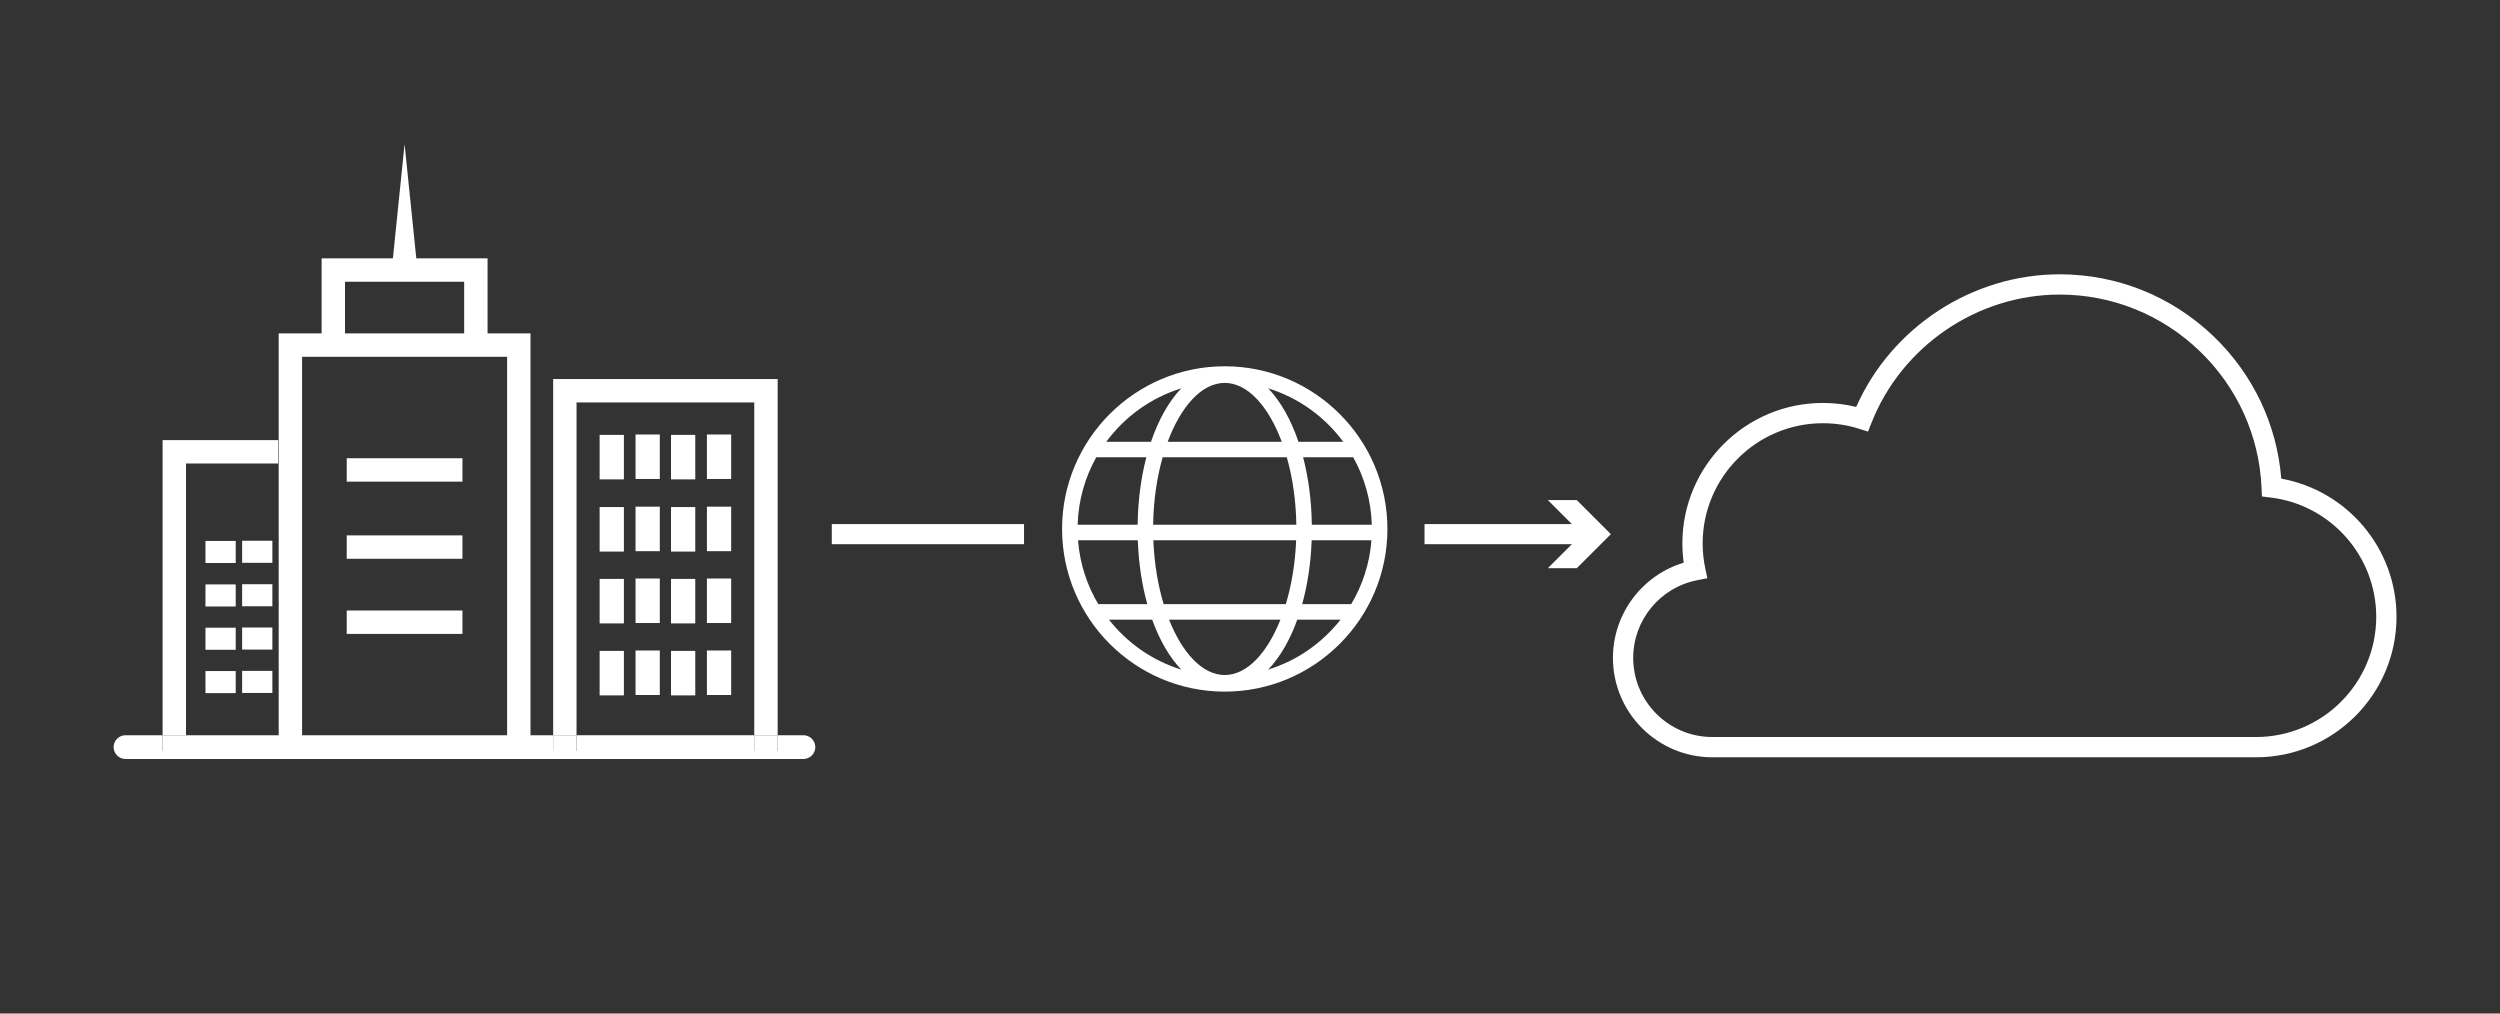 <?xml version="1.0" encoding="utf-8"?>
<!-- Generator: Adobe Illustrator 23.0.6, SVG Export Plug-In . SVG Version: 6.00 Build 0)  -->
<svg version="1.1" id="Layer_1" xmlns="http://www.w3.org/2000/svg" xmlns:xlink="http://www.w3.org/1999/xlink" x="0px" y="0px"
	 viewBox="0 0 1480 600" style="enable-background:new 0 0 1480 600;" xml:space="preserve">
<rect x="0" y="0" width="1480" height="600" fill="#333333" stroke="none"/>
<style type="text/css">
	.st0{fill:#ffffff;}
	.st1{fill:#ffffff;}
	.st2{fill:#ffffff;}
	.st3{fill:#ffffff;}
	.st4{fill:#ffffff;}
	.st5{fill:#ffffff;}
	.st6{fill:#ffffff;}
	.st7{fill:#ffffff;}
	.st8{fill:#ffffff;}
	.st9{fill:#ffffff;}
	.st10{fill:#ffffff;stroke:#ffffff;stroke-width:2;stroke-miterlimit:10;}
	.st11{fill:#ffffff;stroke:#ffffff;stroke-width:1.539;stroke-miterlimit:10;}
	.st12{fill:#ffffff;}
	.st13{fill:#ffffff;}
	.st14{fill:#ffffff;stroke:#ffffff;stroke-width:0.815;stroke-miterlimit:10;}
	.st15{fill:#ffffff;stroke:#ffffff;stroke-width:0.627;stroke-miterlimit:10;}
	.st16{fill:#ffffff;}
</style>
<g>
	<g>
		<g>
			<g id="XMLID_1_">
				<g>
					<rect x="121.64" y="397.27" class="st3" width="17.9" height="13.07"/>
					<rect x="143.34" y="397.16" class="st3" width="17.9" height="13.07"/>
					<rect x="143.34" y="371.49" class="st3" width="17.9" height="13.06"/>
					<rect x="121.64" y="371.6" class="st3" width="17.9" height="13.07"/>
					<rect x="121.64" y="345.97" class="st3" width="17.9" height="13.07"/>
					<rect x="143.34" y="345.86" class="st3" width="17.9" height="13.06"/>
					<rect x="143.34" y="320.12" class="st3" width="17.9" height="13.07"/>
					<rect x="121.64" y="320.24" class="st3" width="17.9" height="13.06"/>
					<rect x="205.26" y="361.42" class="st3" width="68.51" height="13.85"/>
					<rect x="205.26" y="316.95" class="st3" width="68.51" height="13.85"/>
					<rect x="205.26" y="271.28" class="st3" width="68.51" height="13.85"/>
					<rect x="354.98" y="300.18" class="st3" width="14.36" height="26.35"/>
					<rect x="418.49" y="385.09" class="st3" width="14.36" height="26.35"/>
					<rect x="354.98" y="257.45" class="st3" width="14.36" height="26.34"/>
					<rect x="354.98" y="385.33" class="st3" width="14.36" height="26.34"/>
					<rect x="376.24" y="385.09" class="st3" width="14.36" height="26.35"/>
					<rect x="376.24" y="342.48" class="st3" width="14.36" height="26.35"/>
					<rect x="397.24" y="385.33" class="st3" width="14.36" height="26.34"/>
					<rect x="354.98" y="342.71" class="st3" width="14.36" height="26.35"/>
					<rect x="397.24" y="257.45" class="st3" width="14.36" height="26.34"/>
					<rect x="376.24" y="299.95" class="st3" width="14.36" height="26.35"/>
					<rect x="397.24" y="300.18" class="st3" width="14.36" height="26.35"/>
					<rect x="376.24" y="257.22" class="st3" width="14.36" height="26.34"/>
					<rect x="397.24" y="342.71" class="st3" width="14.36" height="26.35"/>
					<rect x="418.49" y="257.22" class="st3" width="14.36" height="26.34"/>
					<rect x="418.49" y="299.95" class="st3" width="14.36" height="26.35"/>
					<rect x="418.49" y="342.48" class="st3" width="14.36" height="26.35"/>
					<polygon class="st3" points="341.31,435.26 341.31,444.6 327.47,444.6 327.47,435.26 340.21,435.26 					"/>
					<polygon class="st3" points="446.52,435.26 446.52,444.6 393.22,444.6 341.31,444.6 341.31,435.26 396.95,435.26 410.8,435.26 
											"/>
					<rect x="446.52" y="435.26" class="st3" width="13.85" height="9.34"/>
					<rect x="96.26" y="435.26" class="st3" width="13.85" height="9.34"/>
					<polygon class="st3" points="460.37,297.12 460.37,435.26 446.52,435.26 446.52,238.24 341.31,238.24 341.31,435.26 
						340.21,435.26 327.47,435.26 327.47,224.39 451.12,224.39 460.37,224.39 460.37,283.27 					"/>
					<polygon class="st3" points="164.72,260.55 164.72,274.39 110.11,274.39 110.11,435.26 96.26,435.26 96.26,260.55 
						121.67,260.55 135.52,260.55 					"/>
					<path class="st3" d="M475.64,435.26c3.88,0,7.02,3.15,7.02,7.02c0,3.88-3.14,7.03-7.02,7.03h-0.38H340.21H230.74H79.55h-5.26
						c-3.88,0-7.02-3.15-7.02-7.03c0-3.87,3.14-7.02,7.02-7.02h21.97v9.34h13.85v-9.34h54.88V260.55v-63.19h25.41v-44.44h42.2
						l6.91-67.63l6.93,67.63h42.2v44.44h25.41v67.34v13.85v156.71h13.42v9.34h13.84h51.91h53.3h13.85v-9.34H475.64z M300.2,435.26
						V211.21H178.83v224.05h51.91H300.2z M274.79,197.36v-30.59h-70.55v30.59H274.79z"/>
				</g>
			</g>
		</g>
	</g>
</g>
<g>
	<g id="XMLID_2_">
		<g>
			<path class="st3" d="M1350.52,283.35c39.23,7.14,68.21,41.46,68.21,81.81c0,45.85-37.3,83.15-83.15,83.15h-321.9
				c-32.44,0-58.82-26.39-58.82-58.83c0-26.14,17.3-48.97,41.89-56.36c-0.52-3.77-0.78-7.59-0.78-11.41
				c0-45.86,37.32-83.16,83.19-83.16c6.68,0,13.29,0.79,19.7,2.35c20.92-47.18,68.64-78.51,120.45-78.51
				c34.11,0,66.47,13.04,91.13,36.72C1333.83,221.57,1347.94,251.33,1350.52,283.35z M1406.73,365.16
				c0-35.97-26.92-66.34-62.61-70.64l-5.06-0.61l-0.22-5.09c-1.33-30.8-14.36-59.59-36.71-81.05
				c-22.41-21.53-51.83-33.38-82.82-33.38c-48.73,0-93.49,30.5-111.38,75.91l-2.06,5.21l-5.33-1.69
				c-6.87-2.17-14.07-3.27-21.38-3.27c-39.26,0-71.19,31.92-71.19,71.16c0,4.94,0.51,9.87,1.52,14.65l1.27,5.97l-6,1.16
				c-21.96,4.26-37.9,23.6-37.9,45.99c0,25.83,21,46.83,46.82,46.83h321.9C1374.81,436.31,1406.73,404.4,1406.73,365.16z"/>
		</g>
	</g>
</g>
<g>
	<path class="st7" d="M725.05,216.84c-53.1,0-96.3,43.2-96.3,96.3s43.2,96.3,96.3,96.3s96.3-43.2,96.3-96.3
		S778.15,216.84,725.05,216.84z M799.91,357.66h-29.02c3.16-11.39,5.13-24.18,5.62-37.84h35.39
		C810.85,333.56,806.62,346.42,799.91,357.66z M750.79,396.39c6.92-7.25,12.8-17.36,17.2-29.56h25.61
		C782.78,380.62,767.91,391.08,750.79,396.39z M656.49,366.83h25.6c4.39,12.2,10.28,22.31,17.2,29.56
		C682.17,391.08,667.31,380.62,656.49,366.83z M638.19,319.82h35.39c0.49,13.66,2.45,26.45,5.62,37.84h-29.02
		C643.48,346.42,639.24,333.56,638.19,319.82z M648.98,270.72h29.65c-3.14,12.03-4.96,25.54-5.15,39.93h-35.51
		C638.39,296.19,642.32,282.6,648.98,270.72z M699.3,229.9c-7.31,7.66-13.45,18.52-17.91,31.65h-26.49
		C665.82,246.72,681.32,235.47,699.3,229.9z M795.2,261.55h-26.5c-4.46-13.13-10.6-23.99-17.91-31.65
		C768.77,235.47,784.27,246.72,795.2,261.55z M767.43,310.65h-84.78c0.21-14.37,2.24-27.99,5.63-39.93h73.51
		C765.19,282.65,767.22,296.27,767.43,310.65z M761.2,357.66h-72.31c-3.41-11.27-5.58-24.17-6.12-37.84h84.55
		C766.78,333.49,764.61,346.38,761.2,357.66z M758.01,366.83c-7.85,19.84-19.82,32.78-32.96,32.78s-25.11-12.95-32.96-32.78H758.01z
		 M691.27,261.55c7.82-21.02,20.17-34.87,33.77-34.87c13.6,0,25.95,13.86,33.77,34.87H691.27z M776.6,310.65
		c-0.19-14.39-2.01-27.9-5.15-39.93h29.65c6.65,11.88,10.59,25.47,11,39.93H776.6z"/>
</g>
<g>
	<g>
		<rect x="843.32" y="310.26" class="st3" width="96.7" height="11.9"/>
	</g>
	<g>
		<g>
			<polygon class="st3" points="916.31,336.39 936.5,316.21 916.31,296.03 933.44,296.03 953.63,316.21 933.44,336.39 			"/>
		</g>
	</g>
</g>
<g>
	<rect x="492.42" y="310.26" class="st3" width="113.81" height="11.9"/>
</g>
</svg>
